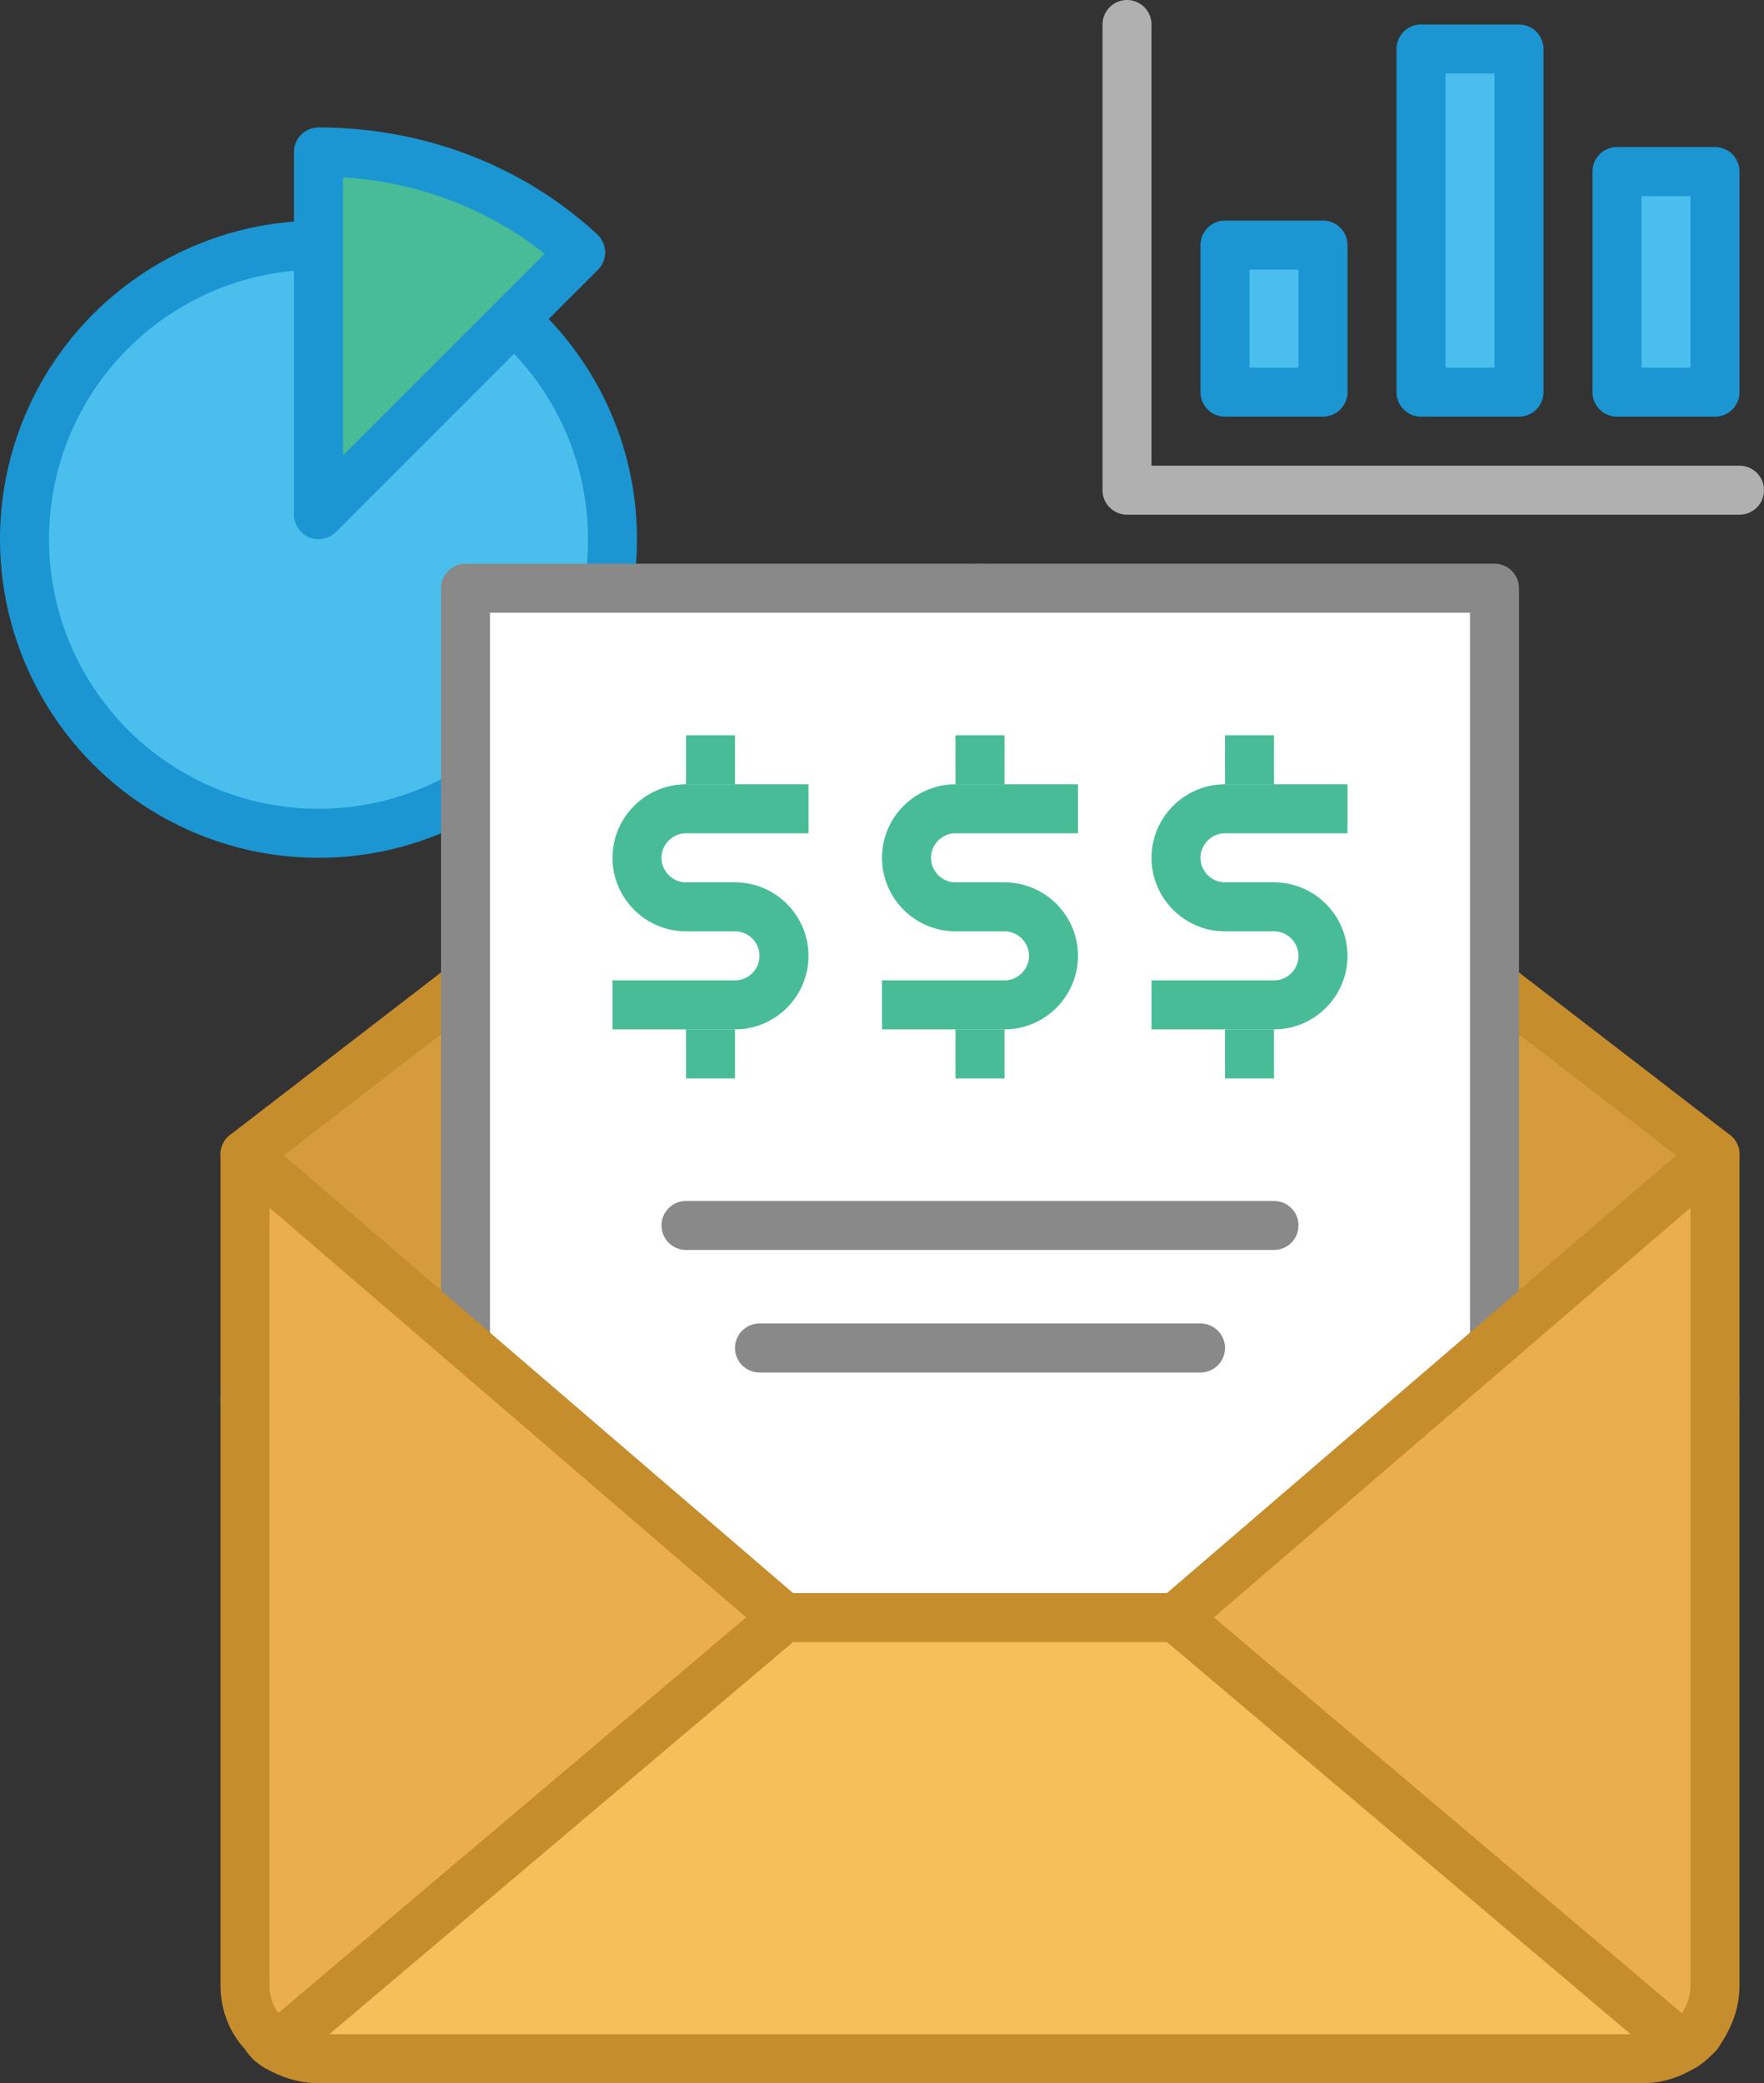 <?xml version="1.0" encoding="utf-8"?>
<!-- Generator: Adobe Illustrator 18.0.0, SVG Export Plug-In . SVG Version: 6.00 Build 0)  -->
<!DOCTYPE svg PUBLIC "-//W3C//DTD SVG 1.1//EN" "http://www.w3.org/Graphics/SVG/1.1/DTD/svg11.dtd">
<svg version="1.1" id="Layer_1" xmlns="http://www.w3.org/2000/svg" xmlns:xlink="http://www.w3.org/1999/xlink" x="0px" y="0px"
	 viewBox="0 0 72 85" enable-background="new 0 0 72 85" xml:space="preserve">
<rect x="0" y="0" width="72" height="85" fill="#333333" stroke="none"/>
<g>
	
		<rect x="50" y="10" fill="#4ABFEE" stroke="#1B96D3" stroke-width="2" stroke-linecap="round" stroke-linejoin="round" stroke-miterlimit="10" width="4" height="6"/>
	
		<rect x="58" y="2" fill="#4ABFEE" stroke="#1B96D3" stroke-width="2" stroke-linecap="round" stroke-linejoin="round" stroke-miterlimit="10" width="4" height="14"/>
	
		<rect x="66" y="7" fill="#4ABFEE" stroke="#1B96D3" stroke-width="2" stroke-linecap="round" stroke-linejoin="round" stroke-miterlimit="10" width="4" height="9"/>
</g>
<polyline fill="none" stroke="#B0B0B0" stroke-width="2" stroke-linecap="round" stroke-linejoin="round" stroke-miterlimit="10" points="
	46,1 46,20 71,20 "/>
<circle fill="#4ABFEE" stroke="#1B96D3" stroke-width="2" stroke-linecap="round" stroke-linejoin="round" stroke-miterlimit="10" cx="13" cy="22" r="12"/>
<path fill="#48BC97" stroke="#1B96D3" stroke-width="2" stroke-linecap="round" stroke-linejoin="round" stroke-miterlimit="10" d="
	M23.7,10.3L13,21V6.2C17.1,6.2,20.9,7.7,23.7,10.3z"/>
<g>
	
		<polyline fill="#C0E7F9" stroke="#1B96D3" stroke-width="2" stroke-linecap="round" stroke-linejoin="round" stroke-miterlimit="10" points="
		10,57.1 32,76 48,76 70,57.1 	"/>
	
		<path fill="#C0E7F9" stroke="#1B96D3" stroke-width="2" stroke-linecap="round" stroke-linejoin="round" stroke-miterlimit="10" d="
		M40,34"/>
</g>
<polygon fill="#D59B3D" stroke="#C68D2D" stroke-width="2" stroke-linecap="round" stroke-linejoin="round" stroke-miterlimit="10" points="
	40,24 10,47.1 32,66 48,66 70,47.1 "/>
<g>
	<g>
		
			<polyline fill="#FFFFFF" stroke="#898989" stroke-width="2" stroke-linecap="round" stroke-linejoin="round" stroke-miterlimit="10" points="
			19,76 19,24 61,24 61,76 		"/>
	</g>
</g>
<path fill="#EAAE4E" stroke="#C68D2D" stroke-width="2" stroke-linecap="round" stroke-linejoin="round" stroke-miterlimit="10" d="
	M32,66L11.3,83.5c-0.2-0.1-0.4-0.3-0.5-0.5c-0.5-0.5-0.8-1.2-0.8-2V47.1L32,66z"/>
<path fill="#EAAE4E" stroke="#C68D2D" stroke-width="2" stroke-linecap="round" stroke-linejoin="round" stroke-miterlimit="10" d="
	M70,47.1V81c0,0.8-0.3,1.4-0.7,2c-0.2,0.2-0.4,0.4-0.6,0.5L48,66L70,47.1z"/>
<g>
	<g>
		
			<path fill="#F6BF59" stroke="#C68D2D" stroke-width="2" stroke-linecap="round" stroke-linejoin="round" stroke-miterlimit="10" d="
			M48,66l20.7,17.5c-0.5,0.3-1,0.5-1.7,0.5H13c-0.6,0-1.2-0.2-1.7-0.5L32,66H48z"/>
	</g>
</g>
<g>
	<g>
		
			<line fill="#C0E7F9" stroke="#898989" stroke-width="2" stroke-linecap="round" stroke-linejoin="round" stroke-miterlimit="10" x1="52" y1="50" x2="28" y2="50"/>
	</g>
</g>
<g>
	<g>
		
			<line fill="#C0E7F9" stroke="#898989" stroke-width="2" stroke-linecap="round" stroke-linejoin="round" stroke-miterlimit="10" x1="49" y1="55" x2="31" y2="55"/>
	</g>
</g>
<path fill="none" stroke="#48BC97" stroke-width="2" stroke-linejoin="round" stroke-miterlimit="10" d="M44,33h-5c-1.1,0-2,0.9-2,2
	l0,0c0,1.1,0.9,2,2,2h2c1.1,0,2,0.9,2,2l0,0c0,1.1-0.9,2-2,2h-5"/>
<line fill="none" stroke="#48BC97" stroke-width="2" stroke-linejoin="round" stroke-miterlimit="10" x1="40" y1="32" x2="40" y2="30"/>
<line fill="none" stroke="#48BC97" stroke-width="2" stroke-linejoin="round" stroke-miterlimit="10" x1="40" y1="44" x2="40" y2="42"/>
<path fill="none" stroke="#48BC97" stroke-width="2" stroke-linejoin="round" stroke-miterlimit="10" d="M33,33h-5c-1.1,0-2,0.9-2,2
	l0,0c0,1.1,0.9,2,2,2h2c1.1,0,2,0.9,2,2l0,0c0,1.1-0.9,2-2,2h-5"/>
<line fill="none" stroke="#48BC97" stroke-width="2" stroke-linejoin="round" stroke-miterlimit="10" x1="29" y1="32" x2="29" y2="30"/>
<line fill="none" stroke="#48BC97" stroke-width="2" stroke-linejoin="round" stroke-miterlimit="10" x1="29" y1="44" x2="29" y2="42"/>
<path fill="none" stroke="#48BC97" stroke-width="2" stroke-linejoin="round" stroke-miterlimit="10" d="M55,33h-5c-1.1,0-2,0.9-2,2
	l0,0c0,1.1,0.9,2,2,2h2c1.1,0,2,0.9,2,2l0,0c0,1.1-0.9,2-2,2h-5"/>
<line fill="none" stroke="#48BC97" stroke-width="2" stroke-linejoin="round" stroke-miterlimit="10" x1="51" y1="32" x2="51" y2="30"/>
<line fill="none" stroke="#48BC97" stroke-width="2" stroke-linejoin="round" stroke-miterlimit="10" x1="51" y1="44" x2="51" y2="42"/>
</svg>
